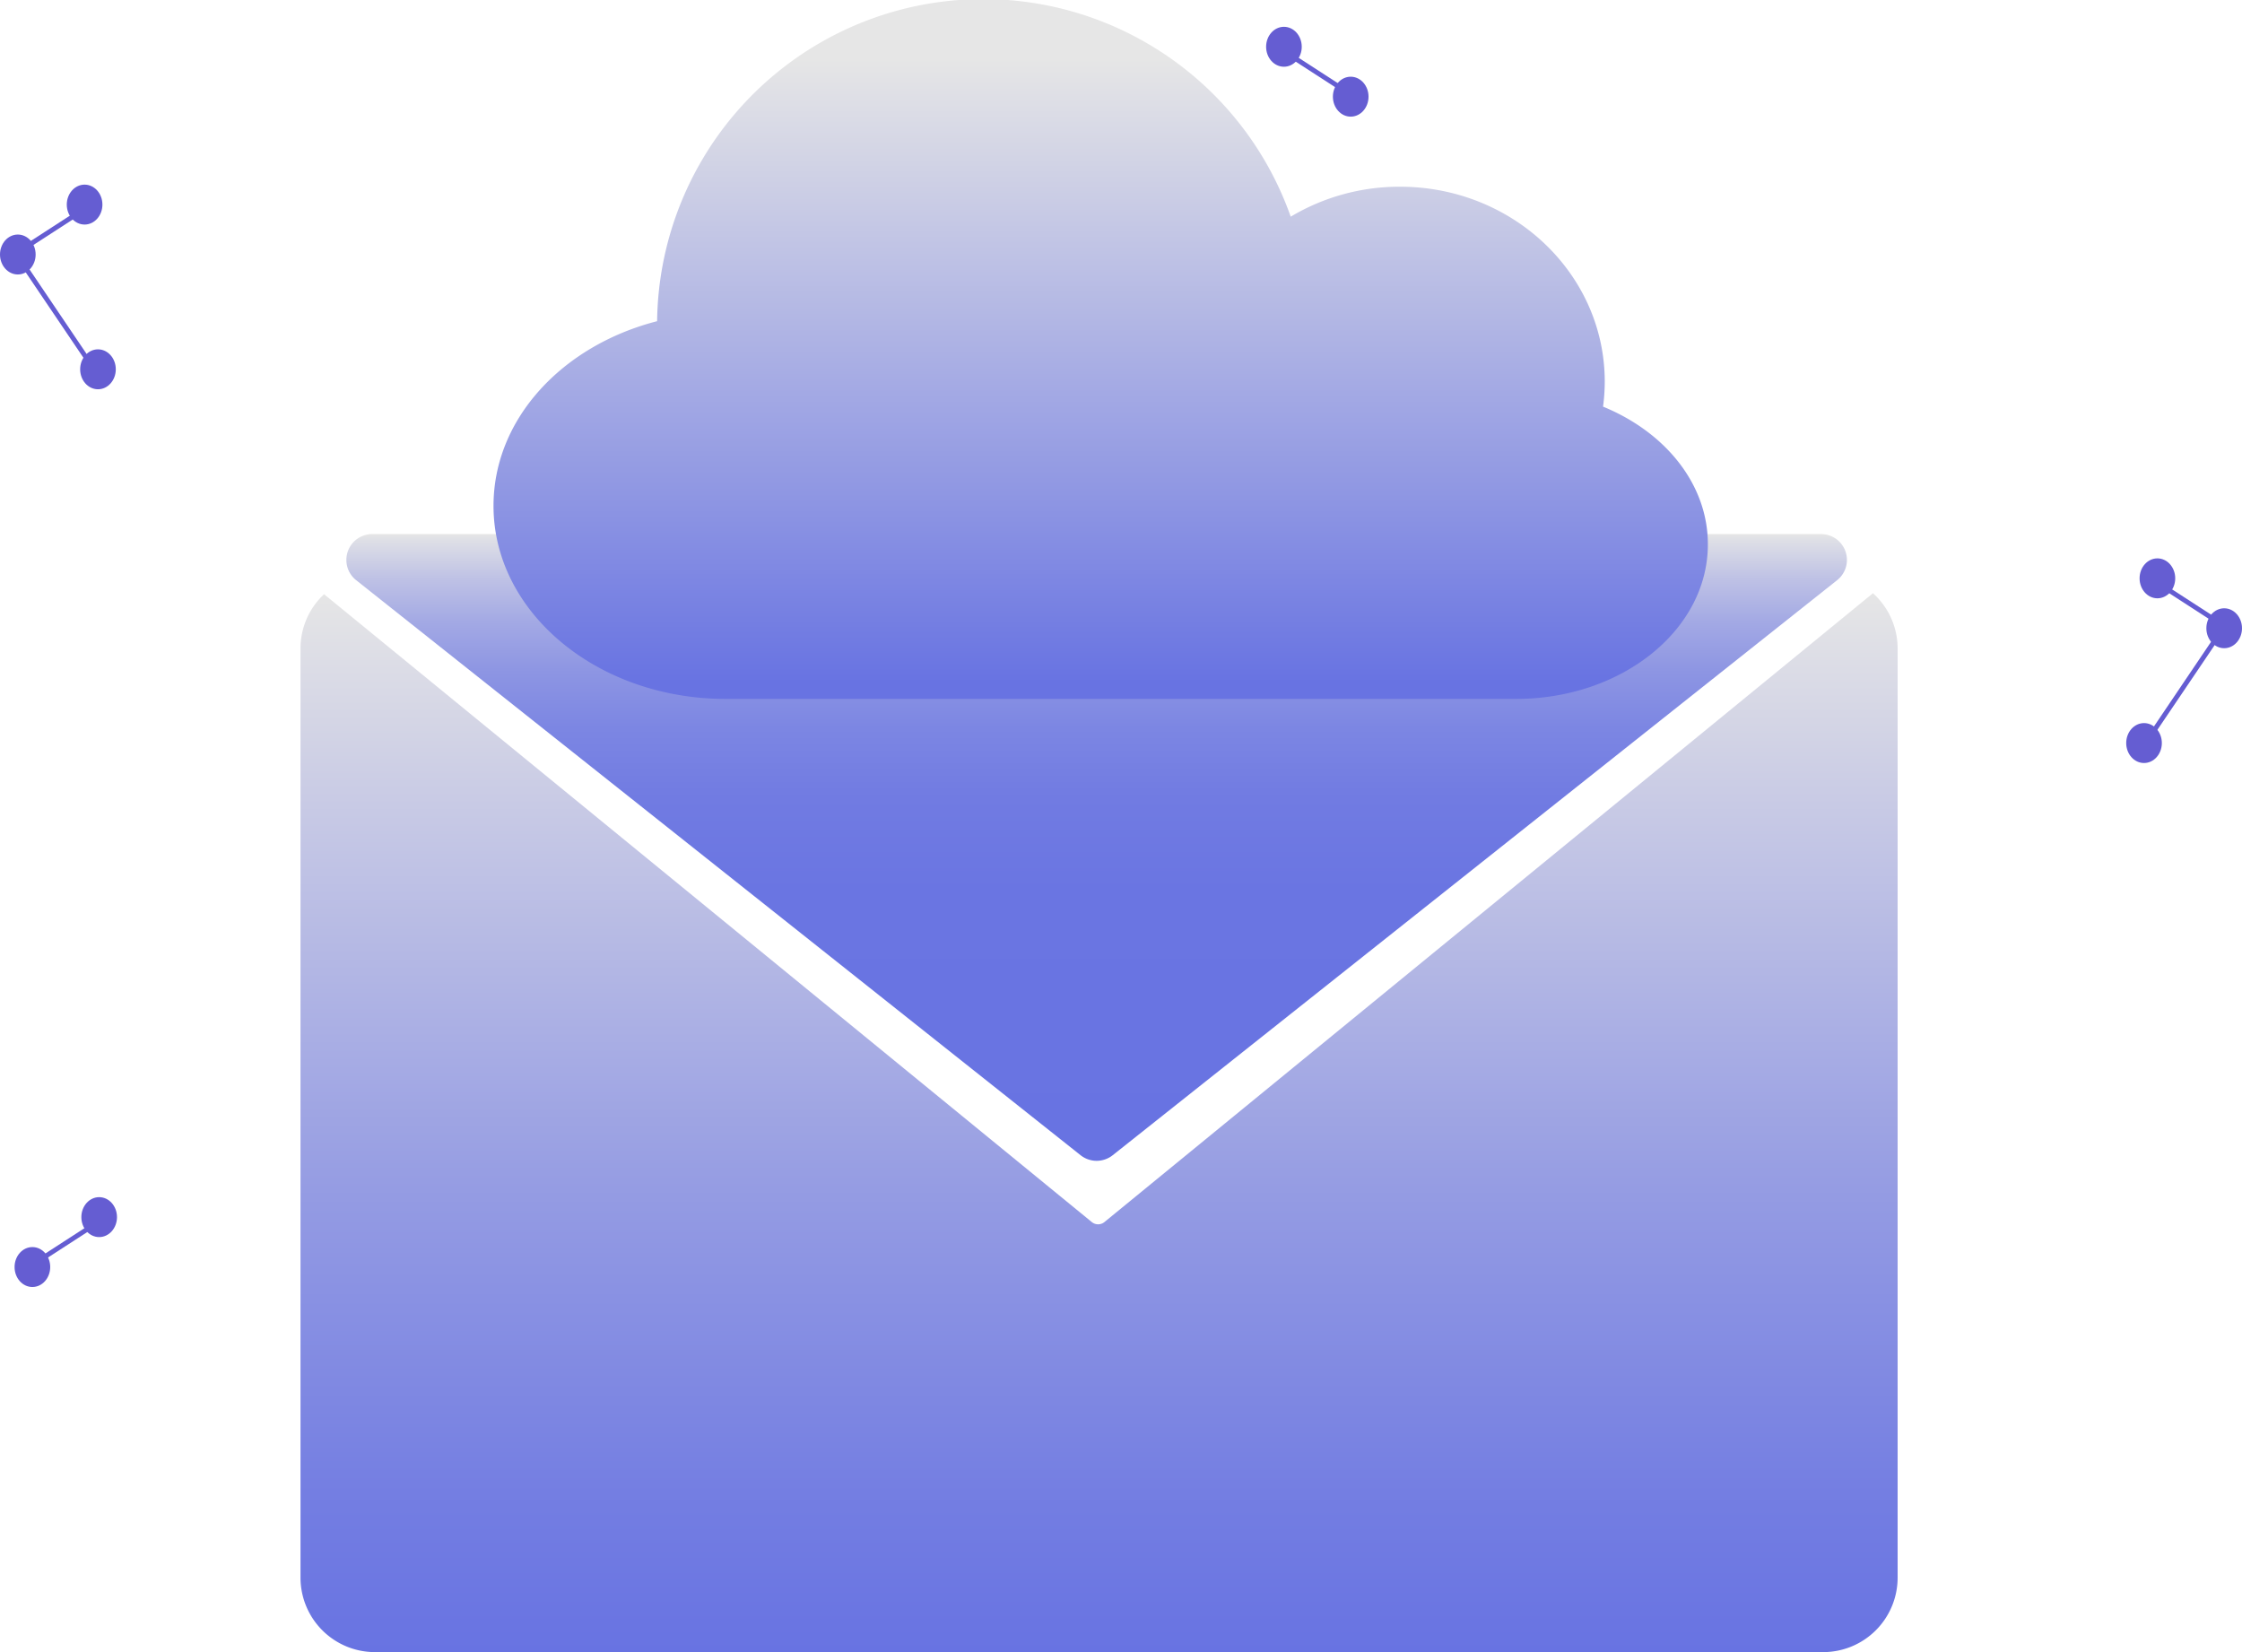 <svg xmlns="http://www.w3.org/2000/svg" xmlns:xlink="http://www.w3.org/1999/xlink" viewBox="0 0 449.21 331">
  <defs>
    <linearGradient id="ee7d7fa8-064f-4d49-b90f-6ab83a94bd65" x1="220.21" y1="331" x2="220.21" y2="118.85" gradientUnits="userSpaceOnUse">
      <stop offset="0" stop-color="#6873e2"/>
      <stop offset="0.15" stop-color="#747ee2"/>
      <stop offset="0.43" stop-color="#949be3"/>
      <stop offset="0.8" stop-color="#c8cae5"/>
      <stop offset="1" stop-color="#e6e6e6"/>
    </linearGradient>
    <linearGradient id="bf9ed849-faa4-49de-ad03-53f724e2147b" x1="219.73" y1="232.57" x2="219.73" y2="107" gradientUnits="userSpaceOnUse">
      <stop offset="0" stop-color="#6873e2"/>
      <stop offset="0.43" stop-color="#6a75e2"/>
      <stop offset="0.58" stop-color="#717be2"/>
      <stop offset="0.69" stop-color="#7c86e3"/>
      <stop offset="0.78" stop-color="#8d95e3"/>
      <stop offset="0.86" stop-color="#a3a9e4"/>
      <stop offset="0.93" stop-color="#bfc2e5"/>
      <stop offset="0.99" stop-color="#dedfe6"/>
      <stop offset="1" stop-color="#e6e6e6"/>
    </linearGradient>
    <linearGradient id="a3ddce39-7046-4f1f-8826-2c701edd6fb0" x1="220.54" y1="136.68" x2="220.54" y2="11.79" gradientUnits="userSpaceOnUse">
      <stop offset="0" stop-color="#6873e2"/>
      <stop offset="0.27" stop-color="#8b93e3"/>
      <stop offset="1" stop-color="#e6e6e6"/>
    </linearGradient>
  </defs>
  <g id="a4b7f3bc-310f-4177-a095-e9e2e2e16a54" data-name="Layer 2">
    <g id="b3b19d90-5b30-441d-8bcb-b98787bb4698" data-name="Layer 1">
      <path d="M375.27,118.85l-154,126a2,2,0,0,1-2.5,0L64.93,119.05a14.86,14.86,0,0,0-4.72,10.87V316.08A14.92,14.92,0,0,0,75.12,331H365.29a14.92,14.92,0,0,0,14.92-14.92V129.92A14.89,14.89,0,0,0,375.27,118.85Z" style="fill: url(#ee7d7fa8-064f-4d49-b90f-6ab83a94bd65)"/>
      <path d="M222.94,231.45,368.1,116.23a5.18,5.18,0,0,0-3.22-9.23H74.57a5.18,5.18,0,0,0-3.22,9.23L216.51,231.45A5.18,5.18,0,0,0,222.94,231.45Z" style="fill: url(#bf9ed849-faa4-49de-ad03-53f724e2147b)"/>
      <g>
        <ellipse cx="445.64" cy="125.87" rx="3.57" ry="4" style="fill: #655dd2"/>
        <ellipse cx="429.58" cy="148.87" rx="3.57" ry="4" style="fill: #655dd2"/>
        <ellipse cx="432.26" cy="115.87" rx="3.57" ry="4" style="fill: #655dd2"/>
        <polygon points="433.4 118.06 447.21 127 447.65 126.14 433.84 117.2 433.4 118.06" style="fill: #655dd2"/>
        <polygon points="430.47 148.87 445.72 126.3 444.98 125.67 429.74 148.25 430.47 148.87" style="fill: #655dd2"/>
        <ellipse cx="270.63" cy="19.37" rx="3.57" ry="4" style="fill: #655dd2"/>
        <ellipse cx="257.25" cy="9.37" rx="3.57" ry="4" style="fill: #655dd2"/>
        <polygon points="258.39 11.56 272.2 20.5 272.65 19.64 258.84 10.7 258.39 11.56" style="fill: #655dd2"/>
        <ellipse cx="6.49" cy="253.85" rx="3.57" ry="4" style="fill: #655dd2"/>
        <ellipse cx="19.87" cy="243.85" rx="3.57" ry="4" style="fill: #655dd2"/>
        <polygon points="18.73 246.04 4.92 254.98 4.48 254.12 18.29 245.18 18.73 246.04" style="fill: #655dd2"/>
        <ellipse cx="3.57" cy="50.99" rx="3.57" ry="4" style="fill: #655dd2"/>
        <ellipse cx="19.63" cy="73.99" rx="3.57" ry="4" style="fill: #655dd2"/>
        <ellipse cx="16.95" cy="40.99" rx="3.57" ry="4" style="fill: #655dd2"/>
        <polygon points="15.81 43.18 2 52.12 1.56 51.26 15.37 42.32 15.81 43.18" style="fill: #655dd2"/>
        <polygon points="19.63 75.99 4.38 53.42 5.12 52.8 20.36 75.37 19.63 75.99" style="fill: #655dd2"/>
      </g>
    </g>
    <g id="bef8149a-a70d-41d1-991f-0f6492ded1fc" data-name="Layer 2">
      <path d="M321.19,81.47a38.73,38.73,0,0,0,.34-5c0-21.57-18.37-39.06-41-39.06a42.42,42.42,0,0,0-21.92,6A65.34,65.34,0,0,0,131.66,64.35c-19,4.88-32.78,19.58-32.78,37,0,21.36,20.83,38.68,46.52,38.68H302.33l.42,0,1,0c21.23,0,38.44-13.86,38.44-30.95C342.21,97,333.66,86.58,321.19,81.47Z" style="fill: url(#a3ddce39-7046-4f1f-8826-2c701edd6fb0)"/>
    </g>
  </g>
</svg>
